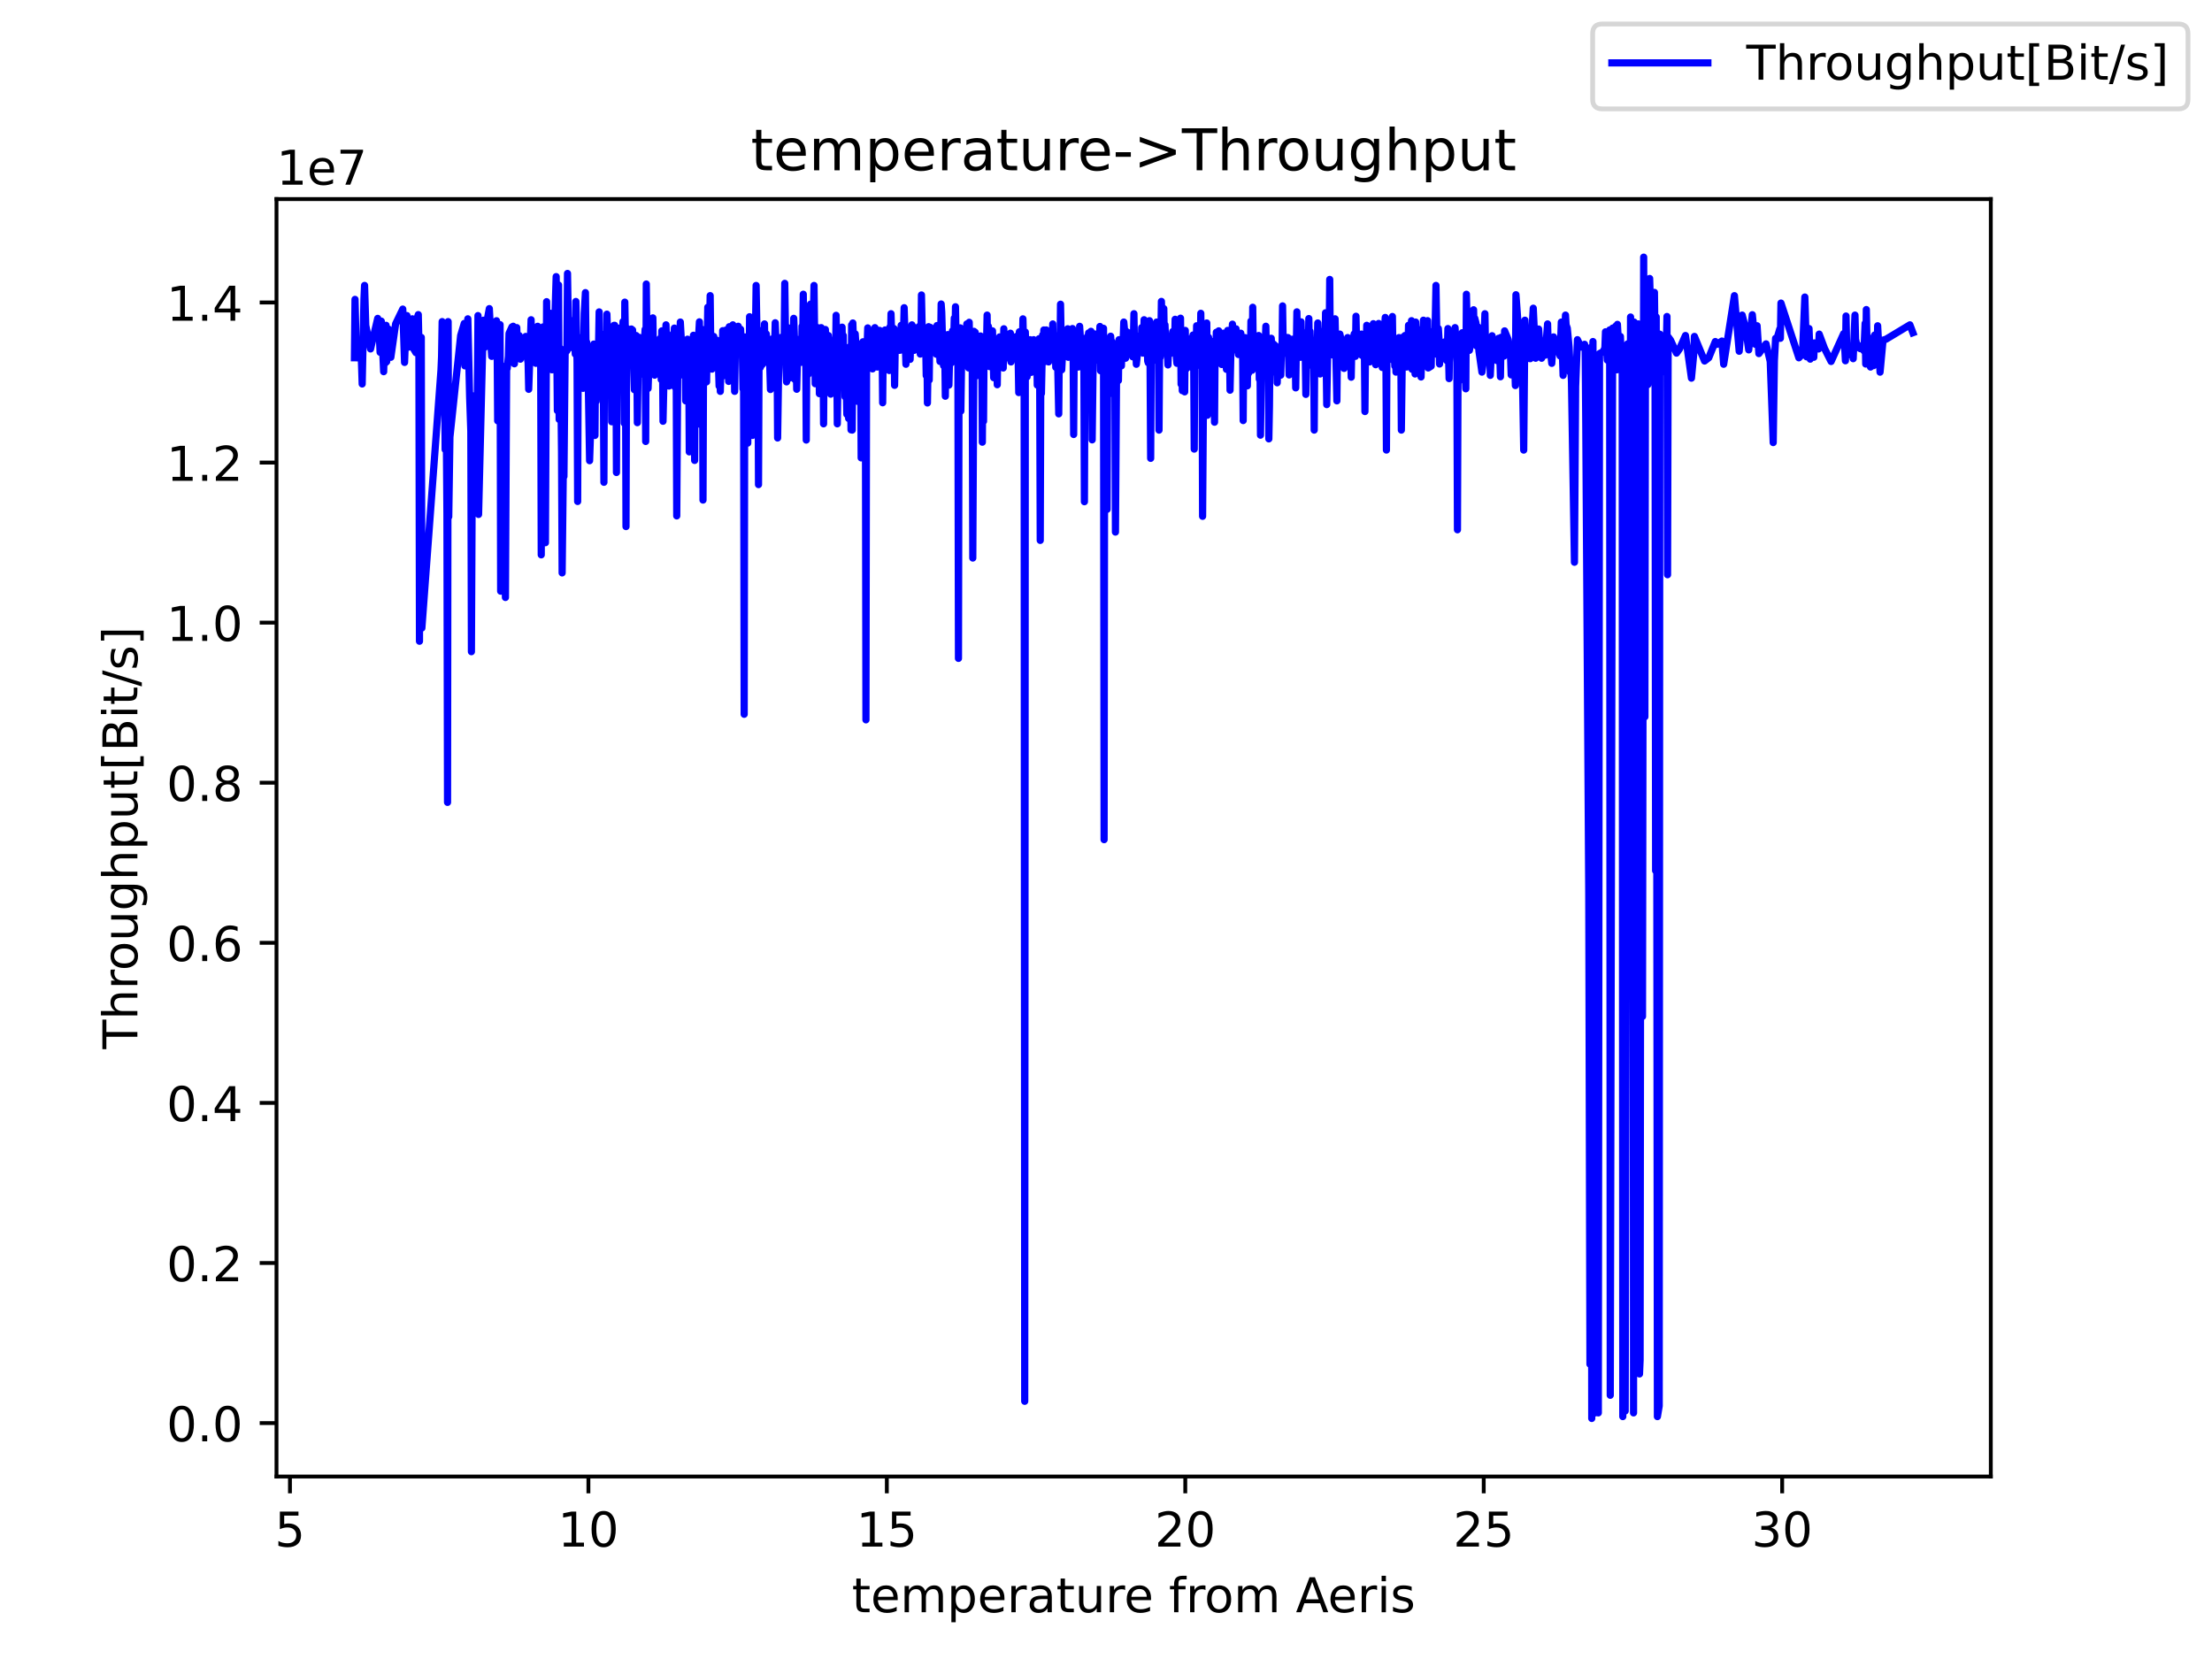 <?xml version="1.0" encoding="utf-8" standalone="no"?>
<!DOCTYPE svg PUBLIC "-//W3C//DTD SVG 1.1//EN"
  "http://www.w3.org/Graphics/SVG/1.1/DTD/svg11.dtd">
<!-- Created with matplotlib (https://matplotlib.org/) -->
<svg height="345.6pt" version="1.1" viewBox="0 0 460.8 345.6" width="460.8pt" xmlns="http://www.w3.org/2000/svg" xmlns:xlink="http://www.w3.org/1999/xlink">
 <defs>
  <style type="text/css">*{stroke-linecap:butt;stroke-linejoin:round;}</style>
 </defs>
 <g id="figure_1">
  <g id="patch_1">
   <path d="M 0 345.6 
L 460.8 345.6 
L 460.8 0 
L 0 0 
z
" style="fill:#ffffff;"/>
  </g>
  <g id="axes_1">
   <g id="patch_2">
    <path d="M 57.6 307.584 
L 414.72 307.584 
L 414.72 41.472 
L 57.6 41.472 
z
" style="fill:#ffffff;"/>
   </g>
   <g id="matplotlib.axis_1">
    <g id="xtick_1">
     <g id="line2d_1">
      <defs>
       <path d="M 0 0 
L 0 3.5 
" id="m5146d9d3b4" style="stroke:#000000;stroke-width:0.8;"/>
      </defs>
      <g>
       <use style="stroke:#000000;stroke-width:0.8;" x="60.404" xlink:href="#m5146d9d3b4" y="307.584"/>
      </g>
     </g>
     <g id="text_1">
      <!-- 5 -->
      <g transform="translate(57.223 322.182)scale(0.1 -0.1)">
       <defs>
        <path d="M 10.797 72.906 
L 49.516 72.906 
L 49.516 64.594 
L 19.828 64.594 
L 19.828 46.734 
Q 21.969 47.469 24.109 47.828 
Q 26.266 48.188 28.422 48.188 
Q 40.625 48.188 47.75 41.5 
Q 54.891 34.812 54.891 23.391 
Q 54.891 11.625 47.562 5.094 
Q 40.234 -1.422 26.906 -1.422 
Q 22.312 -1.422 17.547 -0.641 
Q 12.797 0.141 7.719 1.703 
L 7.719 11.625 
Q 12.109 9.234 16.797 8.062 
Q 21.484 6.891 26.703 6.891 
Q 35.156 6.891 40.078 11.328 
Q 45.016 15.766 45.016 23.391 
Q 45.016 31 40.078 35.438 
Q 35.156 39.891 26.703 39.891 
Q 22.75 39.891 18.812 39.016 
Q 14.891 38.141 10.797 36.281 
z
" id="DejaVuSans-53"/>
       </defs>
       <use xlink:href="#DejaVuSans-53"/>
      </g>
     </g>
    </g>
    <g id="xtick_2">
     <g id="line2d_2">
      <g>
       <use style="stroke:#000000;stroke-width:0.8;" x="122.574" xlink:href="#m5146d9d3b4" y="307.584"/>
      </g>
     </g>
     <g id="text_2">
      <!-- 10 -->
      <g transform="translate(116.212 322.182)scale(0.1 -0.1)">
       <defs>
        <path d="M 12.406 8.297 
L 28.516 8.297 
L 28.516 63.922 
L 10.984 60.406 
L 10.984 69.391 
L 28.422 72.906 
L 38.281 72.906 
L 38.281 8.297 
L 54.391 8.297 
L 54.391 0 
L 12.406 0 
z
" id="DejaVuSans-49"/>
        <path d="M 31.781 66.406 
Q 24.172 66.406 20.328 58.906 
Q 16.5 51.422 16.5 36.375 
Q 16.5 21.391 20.328 13.891 
Q 24.172 6.391 31.781 6.391 
Q 39.453 6.391 43.281 13.891 
Q 47.125 21.391 47.125 36.375 
Q 47.125 51.422 43.281 58.906 
Q 39.453 66.406 31.781 66.406 
z
M 31.781 74.219 
Q 44.047 74.219 50.516 64.516 
Q 56.984 54.828 56.984 36.375 
Q 56.984 17.969 50.516 8.266 
Q 44.047 -1.422 31.781 -1.422 
Q 19.531 -1.422 13.062 8.266 
Q 6.594 17.969 6.594 36.375 
Q 6.594 54.828 13.062 64.516 
Q 19.531 74.219 31.781 74.219 
z
" id="DejaVuSans-48"/>
       </defs>
       <use xlink:href="#DejaVuSans-49"/>
       <use x="63.623" xlink:href="#DejaVuSans-48"/>
      </g>
     </g>
    </g>
    <g id="xtick_3">
     <g id="line2d_3">
      <g>
       <use style="stroke:#000000;stroke-width:0.8;" x="184.745" xlink:href="#m5146d9d3b4" y="307.584"/>
      </g>
     </g>
     <g id="text_3">
      <!-- 15 -->
      <g transform="translate(178.382 322.182)scale(0.1 -0.1)">
       <use xlink:href="#DejaVuSans-49"/>
       <use x="63.623" xlink:href="#DejaVuSans-53"/>
      </g>
     </g>
    </g>
    <g id="xtick_4">
     <g id="line2d_4">
      <g>
       <use style="stroke:#000000;stroke-width:0.8;" x="246.916" xlink:href="#m5146d9d3b4" y="307.584"/>
      </g>
     </g>
     <g id="text_4">
      <!-- 20 -->
      <g transform="translate(240.553 322.182)scale(0.1 -0.1)">
       <defs>
        <path d="M 19.188 8.297 
L 53.609 8.297 
L 53.609 0 
L 7.328 0 
L 7.328 8.297 
Q 12.938 14.109 22.625 23.891 
Q 32.328 33.688 34.812 36.531 
Q 39.547 41.844 41.422 45.531 
Q 43.312 49.219 43.312 52.781 
Q 43.312 58.594 39.234 62.25 
Q 35.156 65.922 28.609 65.922 
Q 23.969 65.922 18.812 64.312 
Q 13.672 62.703 7.812 59.422 
L 7.812 69.391 
Q 13.766 71.781 18.938 73 
Q 24.125 74.219 28.422 74.219 
Q 39.75 74.219 46.484 68.547 
Q 53.219 62.891 53.219 53.422 
Q 53.219 48.922 51.531 44.891 
Q 49.859 40.875 45.406 35.406 
Q 44.188 33.984 37.641 27.219 
Q 31.109 20.453 19.188 8.297 
z
" id="DejaVuSans-50"/>
       </defs>
       <use xlink:href="#DejaVuSans-50"/>
       <use x="63.623" xlink:href="#DejaVuSans-48"/>
      </g>
     </g>
    </g>
    <g id="xtick_5">
     <g id="line2d_5">
      <g>
       <use style="stroke:#000000;stroke-width:0.8;" x="309.086" xlink:href="#m5146d9d3b4" y="307.584"/>
      </g>
     </g>
     <g id="text_5">
      <!-- 25 -->
      <g transform="translate(302.724 322.182)scale(0.1 -0.1)">
       <use xlink:href="#DejaVuSans-50"/>
       <use x="63.623" xlink:href="#DejaVuSans-53"/>
      </g>
     </g>
    </g>
    <g id="xtick_6">
     <g id="line2d_6">
      <g>
       <use style="stroke:#000000;stroke-width:0.8;" x="371.257" xlink:href="#m5146d9d3b4" y="307.584"/>
      </g>
     </g>
     <g id="text_6">
      <!-- 30 -->
      <g transform="translate(364.894 322.182)scale(0.1 -0.1)">
       <defs>
        <path d="M 40.578 39.312 
Q 47.656 37.797 51.625 33 
Q 55.609 28.219 55.609 21.188 
Q 55.609 10.406 48.188 4.484 
Q 40.766 -1.422 27.094 -1.422 
Q 22.516 -1.422 17.656 -0.516 
Q 12.797 0.391 7.625 2.203 
L 7.625 11.719 
Q 11.719 9.328 16.594 8.109 
Q 21.484 6.891 26.812 6.891 
Q 36.078 6.891 40.938 10.547 
Q 45.797 14.203 45.797 21.188 
Q 45.797 27.641 41.281 31.266 
Q 36.766 34.906 28.719 34.906 
L 20.219 34.906 
L 20.219 43.016 
L 29.109 43.016 
Q 36.375 43.016 40.234 45.922 
Q 44.094 48.828 44.094 54.297 
Q 44.094 59.906 40.109 62.906 
Q 36.141 65.922 28.719 65.922 
Q 24.656 65.922 20.016 65.031 
Q 15.375 64.156 9.812 62.312 
L 9.812 71.094 
Q 15.438 72.656 20.344 73.438 
Q 25.25 74.219 29.594 74.219 
Q 40.828 74.219 47.359 69.109 
Q 53.906 64.016 53.906 55.328 
Q 53.906 49.266 50.438 45.094 
Q 46.969 40.922 40.578 39.312 
z
" id="DejaVuSans-51"/>
       </defs>
       <use xlink:href="#DejaVuSans-51"/>
       <use x="63.623" xlink:href="#DejaVuSans-48"/>
      </g>
     </g>
    </g>
    <g id="text_7">
     <!-- temperature from Aeris -->
     <g transform="translate(177.465 335.861)scale(0.1 -0.1)">
      <defs>
       <path d="M 18.312 70.219 
L 18.312 54.688 
L 36.812 54.688 
L 36.812 47.703 
L 18.312 47.703 
L 18.312 18.016 
Q 18.312 11.328 20.141 9.422 
Q 21.969 7.516 27.594 7.516 
L 36.812 7.516 
L 36.812 0 
L 27.594 0 
Q 17.188 0 13.234 3.875 
Q 9.281 7.766 9.281 18.016 
L 9.281 47.703 
L 2.688 47.703 
L 2.688 54.688 
L 9.281 54.688 
L 9.281 70.219 
z
" id="DejaVuSans-116"/>
       <path d="M 56.203 29.594 
L 56.203 25.203 
L 14.891 25.203 
Q 15.484 15.922 20.484 11.062 
Q 25.484 6.203 34.422 6.203 
Q 39.594 6.203 44.453 7.469 
Q 49.312 8.734 54.109 11.281 
L 54.109 2.781 
Q 49.266 0.734 44.188 -0.344 
Q 39.109 -1.422 33.891 -1.422 
Q 20.797 -1.422 13.156 6.188 
Q 5.516 13.812 5.516 26.812 
Q 5.516 40.234 12.766 48.109 
Q 20.016 56 32.328 56 
Q 43.359 56 49.781 48.891 
Q 56.203 41.797 56.203 29.594 
z
M 47.219 32.234 
Q 47.125 39.594 43.094 43.984 
Q 39.062 48.391 32.422 48.391 
Q 24.906 48.391 20.391 44.141 
Q 15.875 39.891 15.188 32.172 
z
" id="DejaVuSans-101"/>
       <path d="M 52 44.188 
Q 55.375 50.25 60.062 53.125 
Q 64.75 56 71.094 56 
Q 79.641 56 84.281 50.016 
Q 88.922 44.047 88.922 33.016 
L 88.922 0 
L 79.891 0 
L 79.891 32.719 
Q 79.891 40.578 77.094 44.375 
Q 74.312 48.188 68.609 48.188 
Q 61.625 48.188 57.562 43.547 
Q 53.516 38.922 53.516 30.906 
L 53.516 0 
L 44.484 0 
L 44.484 32.719 
Q 44.484 40.625 41.703 44.406 
Q 38.922 48.188 33.109 48.188 
Q 26.219 48.188 22.156 43.531 
Q 18.109 38.875 18.109 30.906 
L 18.109 0 
L 9.078 0 
L 9.078 54.688 
L 18.109 54.688 
L 18.109 46.188 
Q 21.188 51.219 25.484 53.609 
Q 29.781 56 35.688 56 
Q 41.656 56 45.828 52.969 
Q 50 49.953 52 44.188 
z
" id="DejaVuSans-109"/>
       <path d="M 18.109 8.203 
L 18.109 -20.797 
L 9.078 -20.797 
L 9.078 54.688 
L 18.109 54.688 
L 18.109 46.391 
Q 20.953 51.266 25.266 53.625 
Q 29.594 56 35.594 56 
Q 45.562 56 51.781 48.094 
Q 58.016 40.188 58.016 27.297 
Q 58.016 14.406 51.781 6.484 
Q 45.562 -1.422 35.594 -1.422 
Q 29.594 -1.422 25.266 0.953 
Q 20.953 3.328 18.109 8.203 
z
M 48.688 27.297 
Q 48.688 37.203 44.609 42.844 
Q 40.531 48.484 33.406 48.484 
Q 26.266 48.484 22.188 42.844 
Q 18.109 37.203 18.109 27.297 
Q 18.109 17.391 22.188 11.75 
Q 26.266 6.109 33.406 6.109 
Q 40.531 6.109 44.609 11.75 
Q 48.688 17.391 48.688 27.297 
z
" id="DejaVuSans-112"/>
       <path d="M 41.109 46.297 
Q 39.594 47.172 37.812 47.578 
Q 36.031 48 33.891 48 
Q 26.266 48 22.188 43.047 
Q 18.109 38.094 18.109 28.812 
L 18.109 0 
L 9.078 0 
L 9.078 54.688 
L 18.109 54.688 
L 18.109 46.188 
Q 20.953 51.172 25.484 53.578 
Q 30.031 56 36.531 56 
Q 37.453 56 38.578 55.875 
Q 39.703 55.766 41.062 55.516 
z
" id="DejaVuSans-114"/>
       <path d="M 34.281 27.484 
Q 23.391 27.484 19.188 25 
Q 14.984 22.516 14.984 16.5 
Q 14.984 11.719 18.141 8.906 
Q 21.297 6.109 26.703 6.109 
Q 34.188 6.109 38.703 11.406 
Q 43.219 16.703 43.219 25.484 
L 43.219 27.484 
z
M 52.203 31.203 
L 52.203 0 
L 43.219 0 
L 43.219 8.297 
Q 40.141 3.328 35.547 0.953 
Q 30.953 -1.422 24.312 -1.422 
Q 15.922 -1.422 10.953 3.297 
Q 6 8.016 6 15.922 
Q 6 25.141 12.172 29.828 
Q 18.359 34.516 30.609 34.516 
L 43.219 34.516 
L 43.219 35.406 
Q 43.219 41.609 39.141 45 
Q 35.062 48.391 27.688 48.391 
Q 23 48.391 18.547 47.266 
Q 14.109 46.141 10.016 43.891 
L 10.016 52.203 
Q 14.938 54.109 19.578 55.047 
Q 24.219 56 28.609 56 
Q 40.484 56 46.344 49.844 
Q 52.203 43.703 52.203 31.203 
z
" id="DejaVuSans-97"/>
       <path d="M 8.5 21.578 
L 8.5 54.688 
L 17.484 54.688 
L 17.484 21.922 
Q 17.484 14.156 20.5 10.266 
Q 23.531 6.391 29.594 6.391 
Q 36.859 6.391 41.078 11.031 
Q 45.312 15.672 45.312 23.688 
L 45.312 54.688 
L 54.297 54.688 
L 54.297 0 
L 45.312 0 
L 45.312 8.406 
Q 42.047 3.422 37.719 1 
Q 33.406 -1.422 27.688 -1.422 
Q 18.266 -1.422 13.375 4.438 
Q 8.5 10.297 8.5 21.578 
z
M 31.109 56 
z
" id="DejaVuSans-117"/>
       <path id="DejaVuSans-32"/>
       <path d="M 37.109 75.984 
L 37.109 68.5 
L 28.516 68.5 
Q 23.688 68.5 21.797 66.547 
Q 19.922 64.594 19.922 59.516 
L 19.922 54.688 
L 34.719 54.688 
L 34.719 47.703 
L 19.922 47.703 
L 19.922 0 
L 10.891 0 
L 10.891 47.703 
L 2.297 47.703 
L 2.297 54.688 
L 10.891 54.688 
L 10.891 58.5 
Q 10.891 67.625 15.141 71.797 
Q 19.391 75.984 28.609 75.984 
z
" id="DejaVuSans-102"/>
       <path d="M 30.609 48.391 
Q 23.391 48.391 19.188 42.75 
Q 14.984 37.109 14.984 27.297 
Q 14.984 17.484 19.156 11.844 
Q 23.344 6.203 30.609 6.203 
Q 37.797 6.203 41.984 11.859 
Q 46.188 17.531 46.188 27.297 
Q 46.188 37.016 41.984 42.703 
Q 37.797 48.391 30.609 48.391 
z
M 30.609 56 
Q 42.328 56 49.016 48.375 
Q 55.719 40.766 55.719 27.297 
Q 55.719 13.875 49.016 6.219 
Q 42.328 -1.422 30.609 -1.422 
Q 18.844 -1.422 12.172 6.219 
Q 5.516 13.875 5.516 27.297 
Q 5.516 40.766 12.172 48.375 
Q 18.844 56 30.609 56 
z
" id="DejaVuSans-111"/>
       <path d="M 34.188 63.188 
L 20.797 26.906 
L 47.609 26.906 
z
M 28.609 72.906 
L 39.797 72.906 
L 67.578 0 
L 57.328 0 
L 50.688 18.703 
L 17.828 18.703 
L 11.188 0 
L 0.781 0 
z
" id="DejaVuSans-65"/>
       <path d="M 9.422 54.688 
L 18.406 54.688 
L 18.406 0 
L 9.422 0 
z
M 9.422 75.984 
L 18.406 75.984 
L 18.406 64.594 
L 9.422 64.594 
z
" id="DejaVuSans-105"/>
       <path d="M 44.281 53.078 
L 44.281 44.578 
Q 40.484 46.531 36.375 47.5 
Q 32.281 48.484 27.875 48.484 
Q 21.188 48.484 17.844 46.438 
Q 14.5 44.391 14.5 40.281 
Q 14.5 37.156 16.891 35.375 
Q 19.281 33.594 26.516 31.984 
L 29.594 31.297 
Q 39.156 29.25 43.188 25.516 
Q 47.219 21.781 47.219 15.094 
Q 47.219 7.469 41.188 3.016 
Q 35.156 -1.422 24.609 -1.422 
Q 20.219 -1.422 15.453 -0.562 
Q 10.688 0.297 5.422 2 
L 5.422 11.281 
Q 10.406 8.688 15.234 7.391 
Q 20.062 6.109 24.812 6.109 
Q 31.156 6.109 34.562 8.281 
Q 37.984 10.453 37.984 14.406 
Q 37.984 18.062 35.516 20.016 
Q 33.062 21.969 24.703 23.781 
L 21.578 24.516 
Q 13.234 26.266 9.516 29.906 
Q 5.812 33.547 5.812 39.891 
Q 5.812 47.609 11.281 51.797 
Q 16.75 56 26.812 56 
Q 31.781 56 36.172 55.266 
Q 40.578 54.547 44.281 53.078 
z
" id="DejaVuSans-115"/>
      </defs>
      <use xlink:href="#DejaVuSans-116"/>
      <use x="39.209" xlink:href="#DejaVuSans-101"/>
      <use x="100.732" xlink:href="#DejaVuSans-109"/>
      <use x="198.145" xlink:href="#DejaVuSans-112"/>
      <use x="261.621" xlink:href="#DejaVuSans-101"/>
      <use x="323.145" xlink:href="#DejaVuSans-114"/>
      <use x="364.258" xlink:href="#DejaVuSans-97"/>
      <use x="425.537" xlink:href="#DejaVuSans-116"/>
      <use x="464.746" xlink:href="#DejaVuSans-117"/>
      <use x="528.125" xlink:href="#DejaVuSans-114"/>
      <use x="566.988" xlink:href="#DejaVuSans-101"/>
      <use x="628.512" xlink:href="#DejaVuSans-32"/>
      <use x="660.299" xlink:href="#DejaVuSans-102"/>
      <use x="695.504" xlink:href="#DejaVuSans-114"/>
      <use x="734.367" xlink:href="#DejaVuSans-111"/>
      <use x="795.549" xlink:href="#DejaVuSans-109"/>
      <use x="892.961" xlink:href="#DejaVuSans-32"/>
      <use x="924.748" xlink:href="#DejaVuSans-65"/>
      <use x="991.406" xlink:href="#DejaVuSans-101"/>
      <use x="1052.93" xlink:href="#DejaVuSans-114"/>
      <use x="1094.043" xlink:href="#DejaVuSans-105"/>
      <use x="1121.826" xlink:href="#DejaVuSans-115"/>
     </g>
    </g>
   </g>
   <g id="matplotlib.axis_2">
    <g id="ytick_1">
     <g id="line2d_7">
      <defs>
       <path d="M 0 0 
L -3.5 0 
" id="m397bbd4327" style="stroke:#000000;stroke-width:0.8;"/>
      </defs>
      <g>
       <use style="stroke:#000000;stroke-width:0.8;" x="57.6" xlink:href="#m397bbd4327" y="296.454"/>
      </g>
     </g>
     <g id="text_8">
      <!-- 0.0 -->
      <g transform="translate(34.697 300.253)scale(0.1 -0.1)">
       <defs>
        <path d="M 10.688 12.406 
L 21 12.406 
L 21 0 
L 10.688 0 
z
" id="DejaVuSans-46"/>
       </defs>
       <use xlink:href="#DejaVuSans-48"/>
       <use x="63.623" xlink:href="#DejaVuSans-46"/>
       <use x="95.41" xlink:href="#DejaVuSans-48"/>
      </g>
     </g>
    </g>
    <g id="ytick_2">
     <g id="line2d_8">
      <g>
       <use style="stroke:#000000;stroke-width:0.8;" x="57.6" xlink:href="#m397bbd4327" y="263.105"/>
      </g>
     </g>
     <g id="text_9">
      <!-- 0.2 -->
      <g transform="translate(34.697 266.904)scale(0.1 -0.1)">
       <use xlink:href="#DejaVuSans-48"/>
       <use x="63.623" xlink:href="#DejaVuSans-46"/>
       <use x="95.41" xlink:href="#DejaVuSans-50"/>
      </g>
     </g>
    </g>
    <g id="ytick_3">
     <g id="line2d_9">
      <g>
       <use style="stroke:#000000;stroke-width:0.8;" x="57.6" xlink:href="#m397bbd4327" y="229.756"/>
      </g>
     </g>
     <g id="text_10">
      <!-- 0.4 -->
      <g transform="translate(34.697 233.556)scale(0.1 -0.1)">
       <defs>
        <path d="M 37.797 64.312 
L 12.891 25.391 
L 37.797 25.391 
z
M 35.203 72.906 
L 47.609 72.906 
L 47.609 25.391 
L 58.016 25.391 
L 58.016 17.188 
L 47.609 17.188 
L 47.609 0 
L 37.797 0 
L 37.797 17.188 
L 4.891 17.188 
L 4.891 26.703 
z
" id="DejaVuSans-52"/>
       </defs>
       <use xlink:href="#DejaVuSans-48"/>
       <use x="63.623" xlink:href="#DejaVuSans-46"/>
       <use x="95.41" xlink:href="#DejaVuSans-52"/>
      </g>
     </g>
    </g>
    <g id="ytick_4">
     <g id="line2d_10">
      <g>
       <use style="stroke:#000000;stroke-width:0.8;" x="57.6" xlink:href="#m397bbd4327" y="196.408"/>
      </g>
     </g>
     <g id="text_11">
      <!-- 0.6 -->
      <g transform="translate(34.697 200.207)scale(0.1 -0.1)">
       <defs>
        <path d="M 33.016 40.375 
Q 26.375 40.375 22.484 35.828 
Q 18.609 31.297 18.609 23.391 
Q 18.609 15.531 22.484 10.953 
Q 26.375 6.391 33.016 6.391 
Q 39.656 6.391 43.531 10.953 
Q 47.406 15.531 47.406 23.391 
Q 47.406 31.297 43.531 35.828 
Q 39.656 40.375 33.016 40.375 
z
M 52.594 71.297 
L 52.594 62.312 
Q 48.875 64.062 45.094 64.984 
Q 41.312 65.922 37.594 65.922 
Q 27.828 65.922 22.672 59.328 
Q 17.531 52.734 16.797 39.406 
Q 19.672 43.656 24.016 45.922 
Q 28.375 48.188 33.594 48.188 
Q 44.578 48.188 50.953 41.516 
Q 57.328 34.859 57.328 23.391 
Q 57.328 12.156 50.688 5.359 
Q 44.047 -1.422 33.016 -1.422 
Q 20.359 -1.422 13.672 8.266 
Q 6.984 17.969 6.984 36.375 
Q 6.984 53.656 15.188 63.938 
Q 23.391 74.219 37.203 74.219 
Q 40.922 74.219 44.703 73.484 
Q 48.484 72.75 52.594 71.297 
z
" id="DejaVuSans-54"/>
       </defs>
       <use xlink:href="#DejaVuSans-48"/>
       <use x="63.623" xlink:href="#DejaVuSans-46"/>
       <use x="95.41" xlink:href="#DejaVuSans-54"/>
      </g>
     </g>
    </g>
    <g id="ytick_5">
     <g id="line2d_11">
      <g>
       <use style="stroke:#000000;stroke-width:0.8;" x="57.6" xlink:href="#m397bbd4327" y="163.059"/>
      </g>
     </g>
     <g id="text_12">
      <!-- 0.8 -->
      <g transform="translate(34.697 166.858)scale(0.1 -0.1)">
       <defs>
        <path d="M 31.781 34.625 
Q 24.75 34.625 20.719 30.859 
Q 16.703 27.094 16.703 20.516 
Q 16.703 13.922 20.719 10.156 
Q 24.75 6.391 31.781 6.391 
Q 38.812 6.391 42.859 10.172 
Q 46.922 13.969 46.922 20.516 
Q 46.922 27.094 42.891 30.859 
Q 38.875 34.625 31.781 34.625 
z
M 21.922 38.812 
Q 15.578 40.375 12.031 44.719 
Q 8.5 49.078 8.5 55.328 
Q 8.5 64.062 14.719 69.141 
Q 20.953 74.219 31.781 74.219 
Q 42.672 74.219 48.875 69.141 
Q 55.078 64.062 55.078 55.328 
Q 55.078 49.078 51.531 44.719 
Q 48 40.375 41.703 38.812 
Q 48.828 37.156 52.797 32.312 
Q 56.781 27.484 56.781 20.516 
Q 56.781 9.906 50.312 4.234 
Q 43.844 -1.422 31.781 -1.422 
Q 19.734 -1.422 13.25 4.234 
Q 6.781 9.906 6.781 20.516 
Q 6.781 27.484 10.781 32.312 
Q 14.797 37.156 21.922 38.812 
z
M 18.312 54.391 
Q 18.312 48.734 21.844 45.562 
Q 25.391 42.391 31.781 42.391 
Q 38.141 42.391 41.719 45.562 
Q 45.312 48.734 45.312 54.391 
Q 45.312 60.062 41.719 63.234 
Q 38.141 66.406 31.781 66.406 
Q 25.391 66.406 21.844 63.234 
Q 18.312 60.062 18.312 54.391 
z
" id="DejaVuSans-56"/>
       </defs>
       <use xlink:href="#DejaVuSans-48"/>
       <use x="63.623" xlink:href="#DejaVuSans-46"/>
       <use x="95.41" xlink:href="#DejaVuSans-56"/>
      </g>
     </g>
    </g>
    <g id="ytick_6">
     <g id="line2d_12">
      <g>
       <use style="stroke:#000000;stroke-width:0.8;" x="57.6" xlink:href="#m397bbd4327" y="129.71"/>
      </g>
     </g>
     <g id="text_13">
      <!-- 1.0 -->
      <g transform="translate(34.697 133.509)scale(0.1 -0.1)">
       <use xlink:href="#DejaVuSans-49"/>
       <use x="63.623" xlink:href="#DejaVuSans-46"/>
       <use x="95.41" xlink:href="#DejaVuSans-48"/>
      </g>
     </g>
    </g>
    <g id="ytick_7">
     <g id="line2d_13">
      <g>
       <use style="stroke:#000000;stroke-width:0.8;" x="57.6" xlink:href="#m397bbd4327" y="96.362"/>
      </g>
     </g>
     <g id="text_14">
      <!-- 1.2 -->
      <g transform="translate(34.697 100.161)scale(0.1 -0.1)">
       <use xlink:href="#DejaVuSans-49"/>
       <use x="63.623" xlink:href="#DejaVuSans-46"/>
       <use x="95.41" xlink:href="#DejaVuSans-50"/>
      </g>
     </g>
    </g>
    <g id="ytick_8">
     <g id="line2d_14">
      <g>
       <use style="stroke:#000000;stroke-width:0.8;" x="57.6" xlink:href="#m397bbd4327" y="63.013"/>
      </g>
     </g>
     <g id="text_15">
      <!-- 1.4 -->
      <g transform="translate(34.697 66.812)scale(0.1 -0.1)">
       <use xlink:href="#DejaVuSans-49"/>
       <use x="63.623" xlink:href="#DejaVuSans-46"/>
       <use x="95.41" xlink:href="#DejaVuSans-52"/>
      </g>
     </g>
    </g>
    <g id="text_16">
     <!-- Throughput[Bit/s] -->
     <g transform="translate(28.617 218.538)rotate(-90)scale(0.1 -0.1)">
      <defs>
       <path d="M -0.297 72.906 
L 61.375 72.906 
L 61.375 64.594 
L 35.5 64.594 
L 35.5 0 
L 25.594 0 
L 25.594 64.594 
L -0.297 64.594 
z
" id="DejaVuSans-84"/>
       <path d="M 54.891 33.016 
L 54.891 0 
L 45.906 0 
L 45.906 32.719 
Q 45.906 40.484 42.875 44.328 
Q 39.844 48.188 33.797 48.188 
Q 26.516 48.188 22.312 43.547 
Q 18.109 38.922 18.109 30.906 
L 18.109 0 
L 9.078 0 
L 9.078 75.984 
L 18.109 75.984 
L 18.109 46.188 
Q 21.344 51.125 25.703 53.562 
Q 30.078 56 35.797 56 
Q 45.219 56 50.047 50.172 
Q 54.891 44.344 54.891 33.016 
z
" id="DejaVuSans-104"/>
       <path d="M 45.406 27.984 
Q 45.406 37.75 41.375 43.109 
Q 37.359 48.484 30.078 48.484 
Q 22.859 48.484 18.828 43.109 
Q 14.797 37.75 14.797 27.984 
Q 14.797 18.266 18.828 12.891 
Q 22.859 7.516 30.078 7.516 
Q 37.359 7.516 41.375 12.891 
Q 45.406 18.266 45.406 27.984 
z
M 54.391 6.781 
Q 54.391 -7.172 48.188 -13.984 
Q 42 -20.797 29.203 -20.797 
Q 24.469 -20.797 20.266 -20.094 
Q 16.062 -19.391 12.109 -17.922 
L 12.109 -9.188 
Q 16.062 -11.328 19.922 -12.344 
Q 23.781 -13.375 27.781 -13.375 
Q 36.625 -13.375 41.016 -8.766 
Q 45.406 -4.156 45.406 5.172 
L 45.406 9.625 
Q 42.625 4.781 38.281 2.391 
Q 33.938 0 27.875 0 
Q 17.828 0 11.672 7.656 
Q 5.516 15.328 5.516 27.984 
Q 5.516 40.672 11.672 48.328 
Q 17.828 56 27.875 56 
Q 33.938 56 38.281 53.609 
Q 42.625 51.219 45.406 46.391 
L 45.406 54.688 
L 54.391 54.688 
z
" id="DejaVuSans-103"/>
       <path d="M 8.594 75.984 
L 29.297 75.984 
L 29.297 69 
L 17.578 69 
L 17.578 -6.203 
L 29.297 -6.203 
L 29.297 -13.188 
L 8.594 -13.188 
z
" id="DejaVuSans-91"/>
       <path d="M 19.672 34.812 
L 19.672 8.109 
L 35.5 8.109 
Q 43.453 8.109 47.281 11.406 
Q 51.125 14.703 51.125 21.484 
Q 51.125 28.328 47.281 31.562 
Q 43.453 34.812 35.5 34.812 
z
M 19.672 64.797 
L 19.672 42.828 
L 34.281 42.828 
Q 41.5 42.828 45.031 45.531 
Q 48.578 48.25 48.578 53.812 
Q 48.578 59.328 45.031 62.062 
Q 41.5 64.797 34.281 64.797 
z
M 9.812 72.906 
L 35.016 72.906 
Q 46.297 72.906 52.391 68.219 
Q 58.5 63.531 58.5 54.891 
Q 58.5 48.188 55.375 44.234 
Q 52.25 40.281 46.188 39.312 
Q 53.469 37.75 57.5 32.781 
Q 61.531 27.828 61.531 20.406 
Q 61.531 10.641 54.891 5.312 
Q 48.25 0 35.984 0 
L 9.812 0 
z
" id="DejaVuSans-66"/>
       <path d="M 25.391 72.906 
L 33.688 72.906 
L 8.297 -9.281 
L 0 -9.281 
z
" id="DejaVuSans-47"/>
       <path d="M 30.422 75.984 
L 30.422 -13.188 
L 9.719 -13.188 
L 9.719 -6.203 
L 21.391 -6.203 
L 21.391 69 
L 9.719 69 
L 9.719 75.984 
z
" id="DejaVuSans-93"/>
      </defs>
      <use xlink:href="#DejaVuSans-84"/>
      <use x="61.084" xlink:href="#DejaVuSans-104"/>
      <use x="124.463" xlink:href="#DejaVuSans-114"/>
      <use x="163.326" xlink:href="#DejaVuSans-111"/>
      <use x="224.508" xlink:href="#DejaVuSans-117"/>
      <use x="287.887" xlink:href="#DejaVuSans-103"/>
      <use x="351.363" xlink:href="#DejaVuSans-104"/>
      <use x="414.742" xlink:href="#DejaVuSans-112"/>
      <use x="478.219" xlink:href="#DejaVuSans-117"/>
      <use x="541.598" xlink:href="#DejaVuSans-116"/>
      <use x="580.807" xlink:href="#DejaVuSans-91"/>
      <use x="619.82" xlink:href="#DejaVuSans-66"/>
      <use x="688.424" xlink:href="#DejaVuSans-105"/>
      <use x="716.207" xlink:href="#DejaVuSans-116"/>
      <use x="755.416" xlink:href="#DejaVuSans-47"/>
      <use x="789.107" xlink:href="#DejaVuSans-115"/>
      <use x="841.207" xlink:href="#DejaVuSans-93"/>
     </g>
    </g>
    <g id="text_17">
     <!-- 1e7 -->
     <g transform="translate(57.6 38.472)scale(0.1 -0.1)">
      <defs>
       <path d="M 8.203 72.906 
L 55.078 72.906 
L 55.078 68.703 
L 28.609 0 
L 18.312 0 
L 43.219 64.594 
L 8.203 64.594 
z
" id="DejaVuSans-55"/>
      </defs>
      <use xlink:href="#DejaVuSans-49"/>
      <use x="63.623" xlink:href="#DejaVuSans-101"/>
      <use x="125.146" xlink:href="#DejaVuSans-55"/>
     </g>
    </g>
   </g>
   <g id="line2d_15">
    <path clip-path="url(#p4203cc18f8)" d="M 73.833 74.529 
L 73.957 62.367 
L 74.206 72.302 
L 75.2 72.401 
L 75.449 79.987 
L 75.822 62.26 
L 75.947 59.459 
L 76.195 67.766 
L 77.19 72.691 
L 78.682 66.326 
L 79.055 70.57 
L 79.179 73.388 
L 79.428 66.897 
L 79.925 77.426 
L 80.05 72.014 
L 80.174 75.491 
L 80.298 75.593 
L 80.423 67.765 
L 80.547 75.352 
L 80.92 68.537 
L 81.045 73.95 
L 81.418 74.431 
L 82.412 67.476 
L 83.904 64.39 
L 84.277 75.499 
L 84.65 65.736 
L 84.775 65.738 
L 85.023 68.64 
L 85.148 72.312 
L 85.272 67.77 
L 85.645 71.921 
L 85.769 70.908 
L 85.894 66.412 
L 86.018 72.404 
L 86.64 73.466 
L 86.764 66.71 
L 87.137 65.544 
L 87.262 71.438 
L 87.386 133.581 
L 87.51 74.146 
L 87.759 70.278 
L 87.883 130.833 
L 91.862 77.14 
L 91.987 74.334 
L 92.111 66.994 
L 92.235 74.434 
L 92.36 70.569 
L 92.484 79.162 
L 92.608 76.939 
L 92.733 93.649 
L 92.981 90.656 
L 93.106 107.082 
L 93.23 167.148 
L 93.354 66.996 
L 93.479 107.648 
L 93.727 91.047 
L 95.965 69.89 
L 96.711 67.378 
L 96.836 76.215 
L 97.209 72.308 
L 97.458 66.416 
L 97.831 82.645 
L 98.079 89.833 
L 98.204 135.756 
L 98.452 82.448 
L 98.701 92.202 
L 99.074 96.306 
L 99.323 97.615 
L 99.571 65.743 
L 99.696 107.167 
L 100.69 66.708 
L 100.939 72.401 
L 101.436 66.992 
L 101.934 64.29 
L 102.058 66.605 
L 102.307 72.404 
L 102.431 74.24 
L 102.929 70.275 
L 103.053 71.1 
L 103.426 66.813 
L 103.55 69.313 
L 103.675 87.665 
L 103.923 69.894 
L 104.048 72.793 
L 104.172 67.623 
L 104.296 123.153 
L 104.421 111.513 
L 104.545 78.391 
L 105.291 124.464 
L 105.54 76.075 
L 105.664 76.75 
L 105.913 74.239 
L 106.037 69.457 
L 106.659 68.102 
L 106.907 67.966 
L 107.032 68.65 
L 107.156 75.782 
L 107.653 68.249 
L 107.778 73.179 
L 107.902 71.434 
L 108.151 69.894 
L 108.4 74.821 
L 108.524 73.178 
L 108.648 73.949 
L 109.021 73.463 
L 109.146 72.212 
L 109.27 72.691 
L 109.519 70.088 
L 109.767 73.947 
L 110.016 75.591 
L 110.14 81.099 
L 110.638 66.61 
L 110.762 72.02 
L 111.135 75.213 
L 111.632 75.687 
L 112.005 67.969 
L 112.378 72.695 
L 112.503 70.564 
L 112.627 72.594 
L 112.751 115.583 
L 112.876 76.363 
L 113.125 68.103 
L 113.249 68.349 
L 113.373 69.119 
L 113.622 113.058 
L 113.871 62.841 
L 113.995 70.958 
L 114.119 71.242 
L 114.244 70.859 
L 114.368 66.702 
L 114.492 68.834 
L 114.617 65.257 
L 114.741 72.216 
L 114.865 67.958 
L 114.99 77.042 
L 115.611 65.737 
L 115.86 57.624 
L 116.109 85.541 
L 116.357 59.363 
L 116.482 87.37 
L 116.73 72.595 
L 116.979 94.128 
L 117.103 119.344 
L 117.352 97.42 
L 117.476 99.256 
L 117.725 73.76 
L 117.974 72.787 
L 118.098 73.08 
L 118.222 56.964 
L 118.471 72.594 
L 118.72 66.701 
L 118.844 66.75 
L 118.969 70.809 
L 119.217 71.005 
L 119.342 69.602 
L 119.466 70.858 
L 119.59 70.958 
L 119.715 70.232 
L 119.839 73.756 
L 119.963 62.798 
L 120.212 75.497 
L 120.336 104.465 
L 120.461 71.34 
L 120.585 78.678 
L 120.834 72.207 
L 120.958 72.402 
L 121.082 76.268 
L 121.207 70.279 
L 121.331 80.428 
L 121.455 80.901 
L 121.704 65.258 
L 121.953 60.957 
L 122.077 72.114 
L 122.201 71.243 
L 122.326 78.395 
L 122.574 81.382 
L 122.823 95.97 
L 123.445 77.424 
L 123.569 89.796 
L 123.693 71.678 
L 123.942 90.708 
L 124.067 72.886 
L 124.191 83.607 
L 124.315 80.996 
L 124.44 81.635 
L 124.688 72.114 
L 124.813 64.973 
L 124.937 74.768 
L 125.061 69.411 
L 125.186 73.513 
L 125.31 70.084 
L 125.683 79.081 
L 125.807 100.468 
L 125.932 71.292 
L 126.056 69.604 
L 126.18 70.568 
L 126.305 80.087 
L 126.429 65.445 
L 126.678 73.371 
L 126.926 80.899 
L 127.051 69.894 
L 127.299 72.836 
L 127.424 87.858 
L 127.548 76.458 
L 127.797 73.563 
L 127.921 67.769 
L 128.045 67.765 
L 128.294 70.087 
L 128.418 98.428 
L 128.543 70.769 
L 128.791 68.347 
L 128.916 68.682 
L 129.04 70.1 
L 129.289 69.842 
L 129.413 69.216 
L 129.538 74.722 
L 129.786 66.994 
L 129.911 69.214 
L 130.035 88.146 
L 130.159 62.938 
L 130.284 70.374 
L 130.408 109.695 
L 130.532 71.922 
L 130.657 68.442 
L 130.905 69.985 
L 131.03 70.082 
L 131.403 75.358 
L 131.527 68.539 
L 131.651 69.504 
L 131.776 68.739 
L 132.149 81.187 
L 132.273 78.778 
L 132.397 79.504 
L 132.522 69.892 
L 132.646 72.4 
L 132.77 88.05 
L 133.019 71.048 
L 133.143 70.275 
L 133.268 78.053 
L 133.392 72.013 
L 133.516 76.557 
L 133.765 70.372 
L 134.014 73.66 
L 134.138 73.085 
L 134.387 68.634 
L 134.511 91.962 
L 134.636 59.168 
L 134.76 70.082 
L 135.009 80.921 
L 135.382 70.519 
L 135.506 72.454 
L 135.63 72.304 
L 135.755 73.898 
L 135.879 73.657 
L 136.003 66.219 
L 136.128 73.806 
L 136.252 71.871 
L 136.376 78.154 
L 136.501 71.633 
L 136.625 72.98 
L 136.749 71.73 
L 136.874 72.69 
L 136.998 71.827 
L 137.122 72.988 
L 137.247 70.857 
L 137.371 73.078 
L 137.495 70.522 
L 137.62 72.209 
L 137.744 79.069 
L 137.868 68.925 
L 137.993 72.407 
L 138.117 87.758 
L 138.49 71.241 
L 138.614 70.904 
L 138.739 67.668 
L 138.863 72.066 
L 138.987 69.505 
L 139.236 72.696 
L 139.36 80.419 
L 139.485 78.487 
L 139.609 71.923 
L 139.733 76.073 
L 139.858 73.561 
L 139.982 77.472 
L 140.231 71.53 
L 140.355 70.86 
L 140.48 68.348 
L 140.604 80.615 
L 140.853 72.986 
L 140.977 107.469 
L 141.226 70.762 
L 141.35 70.855 
L 141.474 78.299 
L 141.723 67.089 
L 141.972 71.486 
L 142.096 73.563 
L 142.345 72.792 
L 142.469 71.726 
L 142.593 72.404 
L 142.718 71.82 
L 142.842 83.507 
L 142.966 72.505 
L 143.091 72.644 
L 143.215 70.664 
L 143.339 74.526 
L 143.464 71.922 
L 143.588 94.134 
L 143.837 71.147 
L 143.961 73.028 
L 144.085 72.696 
L 144.21 70.666 
L 144.334 73.466 
L 144.458 69.842 
L 144.583 73.706 
L 144.707 95.917 
L 144.831 72.016 
L 144.956 70.663 
L 145.08 78.828 
L 145.205 72.985 
L 145.453 71.436 
L 145.702 67.043 
L 145.951 88.435 
L 146.199 72.404 
L 146.324 68.637 
L 146.448 104.172 
L 146.572 72.402 
L 146.697 79.935 
L 146.945 72.258 
L 147.07 72.787 
L 147.194 79.548 
L 147.443 64.004 
L 147.567 75.783 
L 147.816 69.12 
L 147.94 61.584 
L 148.064 72.206 
L 148.189 69.842 
L 148.313 76.895 
L 148.562 70.757 
L 148.686 70.085 
L 148.935 72.602 
L 149.059 73.028 
L 149.183 74.382 
L 149.308 70.864 
L 149.432 74.673 
L 149.556 72.405 
L 149.805 80.422 
L 149.929 74.625 
L 150.054 81.534 
L 150.178 76.459 
L 150.427 77.621 
L 150.551 68.886 
L 150.676 78.295 
L 150.8 71.828 
L 150.924 72.644 
L 151.049 68.828 
L 151.173 72.018 
L 151.297 71.433 
L 151.422 68.686 
L 151.795 79.453 
L 151.919 68.06 
L 152.043 69.749 
L 152.168 69.606 
L 152.292 73.759 
L 152.416 68.248 
L 152.541 72.502 
L 152.665 67.669 
L 152.914 70.759 
L 153.038 81.528 
L 153.162 74.138 
L 153.287 73.755 
L 153.411 71.051 
L 153.535 71.68 
L 153.66 72.983 
L 153.784 67.966 
L 153.908 69.215 
L 154.033 71.777 
L 154.157 68.731 
L 154.281 68.591 
L 154.406 71.637 
L 154.53 71.143 
L 154.654 74.042 
L 154.779 81.014 
L 154.903 77.24 
L 155.027 148.796 
L 155.152 70.18 
L 155.276 78.729 
L 155.4 70.95 
L 155.649 78.678 
L 155.773 92.303 
L 155.898 73.417 
L 156.022 89.206 
L 156.147 65.978 
L 156.271 72.788 
L 156.395 69.897 
L 156.644 67.186 
L 156.768 90.706 
L 156.893 72.612 
L 157.017 76.894 
L 157.141 72.693 
L 157.266 77.281 
L 157.514 59.466 
L 157.763 73.568 
L 157.887 68.633 
L 158.012 100.95 
L 158.136 71.438 
L 158.26 70.185 
L 158.385 76.556 
L 158.509 71.916 
L 158.758 75.983 
L 158.882 70.807 
L 159.131 72.84 
L 159.255 67.478 
L 159.379 75.489 
L 159.628 69.557 
L 159.877 72.402 
L 160.001 75.111 
L 160.125 75.205 
L 160.25 72.696 
L 160.498 81.14 
L 160.623 73.573 
L 160.747 73.754 
L 160.871 70.602 
L 160.996 76.169 
L 161.245 72.498 
L 161.369 72.11 
L 161.493 67.237 
L 161.742 73.273 
L 161.866 70.76 
L 161.991 91.237 
L 162.239 74.721 
L 162.364 72.989 
L 162.488 75.541 
L 162.612 73.901 
L 162.737 70.279 
L 162.861 70.956 
L 162.985 72.692 
L 163.11 71.728 
L 163.234 74.482 
L 163.358 71.151 
L 163.483 59.027 
L 163.731 76.556 
L 163.856 79.551 
L 164.104 68.247 
L 164.229 74.238 
L 164.353 69.894 
L 164.477 78.775 
L 164.726 68.344 
L 164.975 73.091 
L 165.099 70.665 
L 165.223 73.174 
L 165.348 66.317 
L 165.472 69.796 
L 165.596 79.066 
L 165.721 71.052 
L 165.845 73.467 
L 165.969 81.091 
L 166.218 70.711 
L 166.342 75.351 
L 166.467 71.917 
L 166.591 72.353 
L 166.716 70.854 
L 166.84 75.492 
L 166.964 75.399 
L 167.089 67.96 
L 167.213 71.15 
L 167.337 61.294 
L 167.462 73.512 
L 167.71 73.658 
L 167.835 70.085 
L 167.959 91.669 
L 168.083 71.919 
L 168.332 78.011 
L 168.581 73.753 
L 168.829 63.37 
L 168.954 68.396 
L 169.078 67.378 
L 169.202 63.224 
L 169.327 72.018 
L 169.575 59.465 
L 169.824 79.938 
L 170.073 70.864 
L 170.197 70.472 
L 170.321 68.248 
L 170.446 69.556 
L 170.57 69.118 
L 170.694 82.01 
L 170.819 73.514 
L 170.943 76.268 
L 171.067 68.252 
L 171.316 77.861 
L 171.44 71.533 
L 171.565 88.291 
L 171.689 72.598 
L 171.813 72.891 
L 171.938 68.636 
L 172.062 73.661 
L 172.187 73.083 
L 172.311 69.988 
L 172.435 72.988 
L 172.56 69.89 
L 172.684 73.85 
L 172.808 70.669 
L 172.933 71.002 
L 173.057 82.11 
L 173.181 71.048 
L 173.679 76.364 
L 173.803 73.562 
L 173.927 73.754 
L 174.052 75.01 
L 174.176 65.689 
L 174.3 72.501 
L 174.425 88.292 
L 174.673 70.28 
L 174.798 73.709 
L 174.922 71.917 
L 175.046 80.035 
L 175.295 73.324 
L 175.419 68.154 
L 175.544 75.831 
L 175.668 69.889 
L 175.792 80.129 
L 175.917 73.324 
L 176.041 82.642 
L 176.165 73.274 
L 176.414 86.311 
L 176.538 74.138 
L 176.663 74.821 
L 176.787 87.176 
L 176.911 72.303 
L 177.036 73.559 
L 177.285 89.548 
L 177.409 67.693 
L 177.533 89.594 
L 177.658 67.281 
L 177.906 73.85 
L 178.155 69.553 
L 178.279 71.389 
L 178.404 78.727 
L 178.528 74.671 
L 178.652 83.608 
L 178.901 72.497 
L 179.025 73.753 
L 179.274 72.501 
L 179.398 95.386 
L 179.523 71.537 
L 179.647 74.384 
L 179.771 71.198 
L 180.02 81.095 
L 180.144 73.851 
L 180.269 74.819 
L 180.393 149.954 
L 180.517 75.687 
L 180.766 68.307 
L 180.89 75.495 
L 181.015 74.384 
L 181.139 76.46 
L 181.263 69.024 
L 181.388 70.184 
L 181.512 75.688 
L 181.636 70.766 
L 181.761 76.846 
L 182.009 72.694 
L 182.134 72.303 
L 182.258 68.253 
L 182.631 71.485 
L 182.756 76.46 
L 182.88 68.788 
L 183.004 71.538 
L 183.129 70.762 
L 183.253 68.83 
L 183.377 69.02 
L 183.502 74.912 
L 183.626 69.795 
L 183.75 71.291 
L 183.875 83.904 
L 183.999 71.537 
L 184.123 73.658 
L 184.248 71.966 
L 184.372 68.737 
L 184.496 72.111 
L 184.621 69.116 
L 184.869 76.314 
L 184.994 71.679 
L 185.242 77.186 
L 185.367 68.153 
L 185.491 72.21 
L 185.615 65.35 
L 185.74 69.553 
L 185.864 68.925 
L 186.113 74.628 
L 186.237 68.444 
L 186.361 80.271 
L 186.486 72.451 
L 186.61 72.352 
L 186.859 69.514 
L 186.983 71.972 
L 187.107 69.658 
L 187.232 70.28 
L 187.356 72.983 
L 187.605 72.934 
L 187.729 67.775 
L 187.978 72.404 
L 188.227 69.165 
L 188.351 64.1 
L 188.724 75.884 
L 188.848 69.408 
L 188.973 74.242 
L 189.097 68.344 
L 189.346 72.404 
L 189.594 74.864 
L 189.719 70.957 
L 189.843 70.857 
L 189.967 67.671 
L 190.34 71.4 
L 190.465 72.978 
L 190.589 68.246 
L 190.838 72.401 
L 190.962 70.276 
L 191.086 72.451 
L 191.211 69.167 
L 191.335 72.015 
L 191.584 67.915 
L 191.708 73.759 
L 191.832 73.27 
L 191.957 61.445 
L 192.205 73.078 
L 192.454 69.214 
L 192.578 71.209 
L 192.703 68.778 
L 192.827 70.715 
L 192.951 78.246 
L 193.076 69.795 
L 193.2 83.943 
L 193.449 68.053 
L 193.573 79.166 
L 193.698 68.831 
L 193.822 68.205 
L 193.946 68.44 
L 194.071 71.483 
L 194.195 68.443 
L 194.568 71.537 
L 194.817 72.013 
L 194.941 70.276 
L 195.065 73.802 
L 195.19 67.815 
L 195.314 73.419 
L 195.563 71.339 
L 195.687 71.877 
L 195.811 75.299 
L 195.936 72.599 
L 196.06 63.326 
L 196.184 65.06 
L 196.309 69.6 
L 196.433 69.46 
L 196.557 76.168 
L 196.806 72.599 
L 196.93 82.544 
L 197.055 70.957 
L 197.179 77.911 
L 197.428 69.7 
L 197.552 69.986 
L 197.676 80.227 
L 197.925 70.18 
L 198.174 75.59 
L 198.422 68.923 
L 198.547 72.505 
L 198.671 70.957 
L 198.796 66.27 
L 198.92 73.226 
L 199.044 63.903 
L 199.169 70.763 
L 199.417 68.247 
L 199.542 72.351 
L 199.666 137.155 
L 199.79 72.888 
L 200.039 68.298 
L 200.163 85.63 
L 200.412 68.636 
L 200.661 75.251 
L 200.909 69.124 
L 201.158 71.102 
L 201.407 67.477 
L 201.531 74.141 
L 201.655 70.373 
L 201.78 76.651 
L 201.904 67.141 
L 202.028 73.318 
L 202.153 73.368 
L 202.401 72.889 
L 202.526 72.401 
L 202.65 116.248 
L 202.899 69.023 
L 203.023 71.44 
L 203.147 69.221 
L 203.396 78.292 
L 203.645 69.989 
L 203.769 74.145 
L 203.893 73.088 
L 204.018 74.479 
L 204.267 69.988 
L 204.391 76.41 
L 204.515 70.954 
L 204.64 92.117 
L 204.764 72.789 
L 204.888 87.76 
L 205.013 70.57 
L 205.261 74.239 
L 205.386 71.337 
L 205.51 71.823 
L 205.634 65.639 
L 205.759 74.864 
L 205.883 67.958 
L 206.007 68.537 
L 206.132 76.369 
L 206.256 69.703 
L 206.38 69.604 
L 206.505 76.367 
L 206.629 69.406 
L 206.753 68.928 
L 207.002 78.684 
L 207.126 73.56 
L 207.251 76.566 
L 207.375 71.249 
L 207.624 71.824 
L 207.748 80.143 
L 207.872 71.195 
L 207.997 75.548 
L 208.121 73.857 
L 208.245 70.181 
L 208.37 76.267 
L 208.494 72.015 
L 208.618 73.369 
L 208.743 73.469 
L 208.867 71.056 
L 208.991 76.654 
L 209.116 68.491 
L 209.24 72.984 
L 209.364 70.664 
L 209.489 74.625 
L 209.613 69.989 
L 209.862 73.849 
L 209.986 70.135 
L 210.235 73.176 
L 210.359 74.045 
L 210.484 69.41 
L 210.608 75.397 
L 210.857 70.669 
L 211.105 73.175 
L 211.354 71.051 
L 211.478 73.757 
L 211.603 70.375 
L 211.727 70.087 
L 211.851 70.281 
L 211.976 75.011 
L 212.1 74.526 
L 212.224 81.781 
L 212.349 69.117 
L 212.473 76.746 
L 212.597 69.798 
L 212.846 73.999 
L 212.97 72.355 
L 213.095 66.422 
L 213.343 76.706 
L 213.468 291.915 
L 213.592 69.168 
L 213.716 73.172 
L 213.841 71.004 
L 213.965 78.49 
L 214.089 76.657 
L 214.214 72.064 
L 214.338 73.562 
L 214.462 73.562 
L 214.587 70.764 
L 214.711 71.728 
L 214.836 77.57 
L 215.084 70.856 
L 215.209 71.774 
L 215.333 70.759 
L 215.457 75.782 
L 215.582 70.952 
L 215.83 73.172 
L 215.955 71.726 
L 216.079 80.225 
L 216.328 73.029 
L 216.452 70.564 
L 216.576 75.544 
L 216.701 112.575 
L 216.825 75.296 
L 216.949 81.968 
L 217.198 69.792 
L 217.322 74.045 
L 217.447 68.735 
L 217.695 72.065 
L 217.82 75.299 
L 217.944 68.733 
L 218.068 72.597 
L 218.193 71.682 
L 218.317 69.747 
L 218.441 75.396 
L 218.566 71.246 
L 218.69 73.03 
L 218.939 72.304 
L 219.187 71.047 
L 219.312 67.483 
L 219.436 73.562 
L 219.685 69.845 
L 219.809 71.156 
L 219.933 76.509 
L 220.058 71.772 
L 220.182 72.508 
L 220.307 74.484 
L 220.555 86.215 
L 220.68 71.628 
L 220.804 74.336 
L 220.928 63.375 
L 221.177 77.041 
L 221.426 72.302 
L 221.55 72.21 
L 221.674 72.645 
L 221.923 68.975 
L 222.047 74.243 
L 222.42 68.49 
L 222.545 74.43 
L 222.793 68.649 
L 222.918 71.292 
L 223.042 71.145 
L 223.166 69.797 
L 223.291 71.82 
L 223.415 68.442 
L 223.539 71.872 
L 223.664 90.511 
L 223.788 71.243 
L 223.912 76.606 
L 224.161 74.042 
L 224.285 74.724 
L 224.41 72.599 
L 224.658 76.461 
L 224.907 67.978 
L 225.031 69.893 
L 225.156 73.66 
L 225.404 71.678 
L 225.529 70.57 
L 225.653 70.762 
L 225.778 72.793 
L 225.902 104.513 
L 226.026 73.567 
L 226.151 71.58 
L 226.399 71.786 
L 226.524 70.092 
L 226.648 71.92 
L 226.772 69.361 
L 226.897 73.9 
L 227.145 72.311 
L 227.27 69.019 
L 227.394 73.566 
L 227.518 91.629 
L 227.767 71.583 
L 227.891 72.453 
L 228.016 69.561 
L 228.264 73.857 
L 228.389 72.451 
L 228.513 75.011 
L 228.762 70.523 
L 228.886 74.719 
L 229.135 68.006 
L 229.259 77.233 
L 229.383 71.056 
L 229.508 73.081 
L 229.632 69.505 
L 229.756 71.531 
L 229.881 68.393 
L 230.005 174.915 
L 230.129 72.302 
L 230.254 75.154 
L 230.502 70.669 
L 230.627 106.109 
L 230.751 71.145 
L 230.876 82.253 
L 231 71.056 
L 231.124 70.854 
L 231.249 72.742 
L 231.373 70.039 
L 231.497 72.497 
L 231.622 71.146 
L 231.746 75.684 
L 231.87 71.725 
L 231.995 74.335 
L 232.119 81.53 
L 232.243 76.169 
L 232.368 110.839 
L 232.616 75.018 
L 232.741 71.729 
L 232.865 71.628 
L 232.989 79.269 
L 233.114 70.757 
L 233.238 75.588 
L 233.362 72.505 
L 233.487 72.84 
L 233.611 76.217 
L 233.735 72.549 
L 233.86 74.335 
L 234.108 67.092 
L 234.233 68.441 
L 234.481 74.625 
L 234.606 69.02 
L 234.73 72.309 
L 234.854 70.324 
L 234.979 70.86 
L 235.103 69.316 
L 235.227 73.417 
L 235.6 69.701 
L 235.725 71.821 
L 235.849 69.892 
L 235.973 74.333 
L 236.098 71.34 
L 236.222 65.351 
L 236.347 73.868 
L 236.471 73.465 
L 236.595 72.31 
L 236.72 75.886 
L 237.341 69.989 
L 237.714 73.42 
L 237.839 68.249 
L 237.963 68.924 
L 238.087 73.564 
L 238.212 72.114 
L 238.336 66.608 
L 238.46 71.337 
L 238.585 70.278 
L 238.709 70.421 
L 238.833 71.437 
L 238.958 70.662 
L 239.082 75.202 
L 239.206 75.591 
L 239.455 66.801 
L 239.579 75.395 
L 239.704 95.482 
L 239.828 72.447 
L 239.952 70.857 
L 240.077 75.208 
L 240.201 71.645 
L 240.325 72.986 
L 240.45 70.952 
L 240.698 72.018 
L 240.823 70.856 
L 240.947 67.092 
L 241.071 71.341 
L 241.196 69.99 
L 241.32 71.002 
L 241.444 89.602 
L 241.569 72.406 
L 241.693 74.446 
L 241.818 71.056 
L 241.942 62.783 
L 242.315 73.179 
L 242.439 64.287 
L 242.564 71.537 
L 242.688 67.673 
L 242.937 73.762 
L 243.061 70.664 
L 243.31 76.023 
L 243.434 71 
L 243.558 71.195 
L 243.683 70.085 
L 243.807 73.661 
L 243.931 71.001 
L 244.056 71.342 
L 244.304 69.071 
L 244.429 71.049 
L 244.553 69.362 
L 244.677 72.978 
L 244.802 66.512 
L 245.05 74.332 
L 245.175 75.689 
L 245.299 74.529 
L 245.423 71.151 
L 245.548 73.127 
L 245.672 72.206 
L 245.796 75.304 
L 245.921 66.284 
L 246.045 80.033 
L 246.169 74.089 
L 246.294 81.386 
L 246.418 73.225 
L 246.667 74.914 
L 246.791 81.63 
L 246.916 68.833 
L 247.04 76.94 
L 247.164 72.213 
L 247.289 75.112 
L 247.413 70.855 
L 247.537 75.205 
L 247.786 75.494 
L 247.91 74.866 
L 248.035 76.462 
L 248.159 70.472 
L 248.283 70.858 
L 248.408 74.048 
L 248.532 69.791 
L 248.656 72.986 
L 248.781 93.557 
L 248.905 71.451 
L 249.029 76.41 
L 249.154 75.736 
L 249.278 67.861 
L 249.402 73.367 
L 249.527 73.56 
L 249.651 71.047 
L 249.9 73.465 
L 250.024 73.752 
L 250.148 65.265 
L 250.273 75.636 
L 250.397 69.506 
L 250.521 107.557 
L 250.77 73.559 
L 250.894 72.708 
L 251.019 75.879 
L 251.392 67.288 
L 251.516 86.513 
L 251.765 70.281 
L 251.889 77.038 
L 252.013 72.496 
L 252.138 73.077 
L 252.262 72.31 
L 252.387 73.127 
L 252.511 72.212 
L 252.635 79.452 
L 252.76 79.837 
L 252.884 71.054 
L 253.008 87.954 
L 253.133 72.26 
L 253.257 75.493 
L 253.381 69.22 
L 253.506 72.306 
L 253.63 69.797 
L 253.879 68.924 
L 254.127 74.045 
L 254.376 72.258 
L 254.5 75.931 
L 254.749 70.326 
L 254.873 69.407 
L 254.998 73.324 
L 255.246 74.237 
L 255.495 76.942 
L 255.744 68.828 
L 255.868 71.82 
L 255.992 70.569 
L 256.117 71.967 
L 256.241 81.285 
L 256.49 69.8 
L 256.614 69.503 
L 256.738 67.526 
L 256.863 71.34 
L 256.987 71.725 
L 257.111 68.454 
L 257.236 72.888 
L 257.484 68.494 
L 257.733 72.31 
L 257.858 70.568 
L 257.982 73.851 
L 258.479 69.41 
L 258.604 71.343 
L 258.728 70.855 
L 258.852 72.786 
L 258.977 87.612 
L 259.101 70.327 
L 259.225 73.174 
L 259.35 70.326 
L 259.598 70.473 
L 259.723 72.305 
L 259.847 80.378 
L 259.971 71.34 
L 260.096 77.759 
L 260.344 70.762 
L 260.469 74.915 
L 260.593 66.899 
L 260.842 77.134 
L 260.966 64.01 
L 261.09 74.238 
L 261.215 74.192 
L 261.339 75.545 
L 261.463 72.109 
L 261.712 73.662 
L 261.961 74.145 
L 262.085 74.718 
L 262.209 69.891 
L 262.334 78.97 
L 262.458 71.436 
L 262.582 90.653 
L 262.831 73.273 
L 262.956 71.047 
L 263.204 75.107 
L 263.577 71.531 
L 263.702 67.963 
L 263.826 73.752 
L 263.95 71.243 
L 264.075 75.299 
L 264.199 70.672 
L 264.323 91.425 
L 264.448 84.665 
L 264.572 70.856 
L 264.696 73.561 
L 264.821 70.468 
L 265.069 74.768 
L 265.318 71.678 
L 265.567 74.092 
L 265.691 72.014 
L 265.815 77.714 
L 265.94 73.947 
L 266.064 79.739 
L 266.313 72.355 
L 266.437 74.528 
L 266.561 73.998 
L 266.686 75.298 
L 266.81 78.149 
L 266.934 72.931 
L 267.059 73.754 
L 267.183 63.724 
L 267.307 71.533 
L 267.432 70.571 
L 267.68 72.459 
L 267.805 73.58 
L 267.929 70.276 
L 268.053 71.919 
L 268.302 70.324 
L 268.551 78.106 
L 268.675 71.829 
L 268.8 74.72 
L 268.924 71.581 
L 269.048 72.014 
L 269.173 70.665 
L 269.297 72.689 
L 269.421 71.628 
L 269.546 75.008 
L 269.794 72.544 
L 269.919 80.803 
L 270.167 64.964 
L 270.292 73.369 
L 270.789 67.333 
L 270.913 74.431 
L 271.038 67.044 
L 271.162 71.725 
L 271.286 72.162 
L 271.411 71.827 
L 271.535 69.61 
L 271.784 72.792 
L 271.908 73.756 
L 272.032 82.158 
L 272.281 69.214 
L 272.53 74.141 
L 272.654 66.364 
L 272.778 73.466 
L 272.903 69.022 
L 273.027 72.403 
L 273.151 70.761 
L 273.276 73.852 
L 273.4 71.529 
L 273.524 76.363 
L 273.649 71.632 
L 273.773 89.595 
L 273.898 71.73 
L 274.271 71.97 
L 274.395 72.84 
L 274.519 67.282 
L 275.017 77.907 
L 275.141 70.184 
L 275.265 74.529 
L 275.39 71.099 
L 275.514 71.729 
L 275.638 69.023 
L 275.887 70.374 
L 276.011 74.821 
L 276.136 65.157 
L 276.384 84.284 
L 276.633 70.472 
L 276.882 71.83 
L 277.006 58.208 
L 277.13 73.66 
L 277.255 67.387 
L 277.503 67.959 
L 277.628 73.946 
L 277.752 72.742 
L 277.876 69.703 
L 278.125 66.416 
L 278.498 83.507 
L 278.622 71.821 
L 278.871 70.085 
L 278.995 71.675 
L 279.12 69.599 
L 279.244 70.18 
L 279.493 71.486 
L 279.617 72.21 
L 279.742 71.775 
L 279.99 76.748 
L 280.115 75.493 
L 280.363 74.431 
L 280.488 71.532 
L 280.612 72.932 
L 280.736 70.324 
L 280.861 70.617 
L 280.985 70.468 
L 281.109 75.061 
L 281.234 71.921 
L 281.358 73.463 
L 281.482 78.581 
L 281.607 72.109 
L 281.731 73.658 
L 281.855 70.816 
L 282.104 69.555 
L 282.353 74.236 
L 282.477 65.882 
L 282.601 71.39 
L 282.726 70.757 
L 282.85 73.567 
L 282.974 70.614 
L 283.223 72.737 
L 283.347 71.437 
L 283.472 72.502 
L 283.596 69.598 
L 283.72 74.045 
L 283.845 72.594 
L 283.969 72.703 
L 284.093 72.407 
L 284.218 71.822 
L 284.342 85.731 
L 284.467 71.726 
L 284.591 73.757 
L 284.715 67.767 
L 284.964 71.922 
L 285.088 70.276 
L 285.337 75.393 
L 285.461 69.702 
L 285.71 72.4 
L 286.083 67.431 
L 286.207 69.702 
L 286.332 69.794 
L 286.58 75.976 
L 286.705 72.593 
L 286.829 74.235 
L 287.202 67.38 
L 287.451 72.884 
L 287.699 71.103 
L 287.948 76.555 
L 288.072 72.163 
L 288.197 71.727 
L 288.57 66.126 
L 288.694 70.577 
L 288.818 93.755 
L 288.943 69.408 
L 289.067 71.388 
L 289.316 69.506 
L 289.44 73.222 
L 289.564 70.182 
L 289.689 71.143 
L 289.938 73.56 
L 290.062 65.933 
L 290.186 75.012 
L 290.435 72.26 
L 290.559 76.262 
L 290.684 72.786 
L 290.808 77.521 
L 291.181 71.152 
L 291.305 72.689 
L 291.43 70.326 
L 291.678 73.371 
L 291.803 71.263 
L 291.927 89.595 
L 292.176 70.275 
L 292.424 74.236 
L 292.673 69.893 
L 293.046 76.458 
L 293.17 70.764 
L 293.295 74.043 
L 293.419 67.765 
L 293.543 76.368 
L 293.668 69.359 
L 293.792 72.599 
L 293.916 71.44 
L 294.041 66.803 
L 294.165 76.942 
L 294.289 75.974 
L 294.414 72.206 
L 294.662 73.945 
L 294.787 77.91 
L 294.911 67.091 
L 295.284 73.465 
L 295.533 71.242 
L 295.657 68.729 
L 295.782 71.056 
L 296.03 78.532 
L 296.279 69.939 
L 296.403 74.528 
L 296.528 66.702 
L 297.149 74.431 
L 297.274 73.367 
L 297.398 66.799 
L 297.522 76.653 
L 298.144 76.266 
L 298.268 69.119 
L 298.517 73.754 
L 298.89 71.918 
L 299.139 59.459 
L 299.387 73.849 
L 299.636 68.441 
L 299.76 70.372 
L 299.885 75.831 
L 300.009 74.139 
L 300.382 73.657 
L 300.631 71.922 
L 300.755 72.116 
L 300.88 71.245 
L 301.128 71.922 
L 301.253 71.49 
L 301.377 75.108 
L 301.501 73.516 
L 301.626 68.446 
L 301.874 78.872 
L 301.999 69.989 
L 302.372 70.952 
L 302.496 71.821 
L 302.869 71.723 
L 303.118 68.249 
L 303.491 75.494 
L 303.615 110.358 
L 303.739 75.349 
L 303.864 79.465 
L 303.988 71.148 
L 304.237 71.434 
L 304.361 72.013 
L 304.485 74.237 
L 304.61 69.313 
L 304.734 74.528 
L 304.983 72.693 
L 305.107 73.946 
L 305.356 80.994 
L 305.48 61.299 
L 305.729 72.159 
L 305.853 65.06 
L 305.978 72.887 
L 306.102 72.984 
L 306.226 72.305 
L 306.351 70.57 
L 306.599 69.117 
L 306.972 64.529 
L 307.097 69.995 
L 307.221 66.315 
L 307.47 67.281 
L 307.594 72.063 
L 307.843 68.057 
L 308.091 73.13 
L 308.713 77.519 
L 308.962 75.689 
L 309.335 65.356 
L 309.459 72.691 
L 309.832 71.926 
L 309.956 70.758 
L 310.329 72.502 
L 310.454 78.194 
L 310.827 69.939 
L 311.2 73.754 
L 311.449 72.209 
L 311.822 75.114 
L 312.195 70.47 
L 312.319 70.565 
L 312.568 78.486 
L 312.692 70.278 
L 312.941 70.374 
L 313.189 72.308 
L 313.314 74.188 
L 313.438 68.926 
L 314.184 70.76 
L 314.681 74.433 
L 314.806 78.1 
L 315.179 72.98 
L 315.427 71.821 
L 315.676 80.318 
L 315.8 61.396 
L 316.422 69.992 
L 317.044 72.017 
L 317.417 93.761 
L 317.666 66.703 
L 317.79 70.952 
L 317.914 70.951 
L 318.287 74.626 
L 318.785 74.718 
L 319.406 64.206 
L 319.904 74.624 
L 320.028 69.604 
L 320.277 72.399 
L 320.525 68.544 
L 320.65 70.2 
L 321.147 74.626 
L 321.271 74.045 
L 321.893 73.999 
L 322.391 67.481 
L 322.515 71.923 
L 322.888 72.31 
L 323.261 75.691 
L 323.634 70.182 
L 325.002 74.156 
L 325.25 67.095 
L 325.623 78.2 
L 326.121 65.639 
L 326.245 67.675 
L 326.494 68.357 
L 326.867 72.305 
L 327.115 77.616 
L 327.24 76.847 
L 327.364 79.452 
L 327.986 117.127 
L 328.235 80.512 
L 328.608 70.758 
L 329.354 72.31 
L 330.1 71.723 
L 330.224 72.788 
L 330.348 88.436 
L 330.97 186.023 
L 331.219 284.189 
L 331.343 72.405 
L 331.592 295.488 
L 331.716 79.357 
L 331.84 71.148 
L 332.089 289.162 
L 332.338 294.329 
L 332.711 292.784 
L 332.96 294.329 
L 333.208 73.659 
L 333.954 73.271 
L 334.327 72.505 
L 334.452 69.12 
L 334.825 75.013 
L 335.073 70.274 
L 335.322 68.733 
L 335.446 290.659 
L 335.695 178.006 
L 335.944 68.352 
L 336.441 69.459 
L 336.565 67.96 
L 336.814 77.04 
L 336.938 67.572 
L 337.311 74.236 
L 337.436 74.917 
L 337.56 70.083 
L 337.684 73.369 
L 337.933 72.695 
L 338.058 295.102 
L 338.306 77.521 
L 338.555 293.943 
L 339.052 71.632 
L 339.301 72.647 
L 339.425 183.994 
L 339.674 66.041 
L 339.923 75.252 
L 340.171 69.021 
L 340.296 294.329 
L 340.42 67.09 
L 340.544 74.144 
L 340.793 76.941 
L 341.042 75.688 
L 341.29 67.475 
L 341.539 286.217 
L 341.663 283.32 
L 341.788 173.659 
L 342.161 211.758 
L 342.409 53.568 
L 342.658 149.324 
L 342.782 70.518 
L 342.907 78.632 
L 343.031 73.468 
L 343.28 80.126 
L 343.404 66.027 
L 343.529 73.851 
L 343.653 58.014 
L 344.026 70.234 
L 344.275 67.911 
L 344.648 60.909 
L 344.772 71.343 
L 344.896 181.386 
L 345.021 66.026 
L 345.269 295.102 
L 345.642 292.881 
L 345.767 69.605 
L 347.01 77.615 
L 347.259 65.928 
L 347.383 119.725 
L 347.507 70.182 
L 348.005 70.857 
L 349.248 73.56 
L 349.87 72.694 
L 351.113 69.892 
L 352.357 78.778 
L 352.854 73.559 
L 352.978 70.082 
L 355.092 75.204 
L 355.963 74.527 
L 357.33 71.15 
L 357.703 71.724 
L 358.698 71.048 
L 359.071 75.879 
L 361.309 61.592 
L 362.304 73.174 
L 362.926 65.638 
L 363.672 68.537 
L 364.293 72.888 
L 365.04 65.561 
L 365.661 71.723 
L 366.034 67.86 
L 366.407 73.661 
L 367.899 71.631 
L 368.77 75.3 
L 369.391 92.197 
L 369.64 75.108 
L 369.889 70.475 
L 370.138 70.667 
L 370.759 68.541 
L 370.884 70.472 
L 371.008 63.136 
L 374.738 74.537 
L 375.484 73.756 
L 375.982 61.875 
L 376.355 74.33 
L 376.852 68.441 
L 377.101 74.817 
L 377.225 72.012 
L 377.847 74.432 
L 377.971 71.433 
L 378.841 72.694 
L 378.966 69.602 
L 380.085 72.592 
L 381.453 75.301 
L 384.064 69.503 
L 384.188 70.617 
L 384.437 75.154 
L 384.561 65.835 
L 384.685 71.53 
L 385.058 73.901 
L 385.68 72.406 
L 385.929 72.018 
L 386.053 74.721 
L 386.426 65.642 
L 386.551 70.666 
L 386.799 71.827 
L 387.297 72.496 
L 387.545 72.642 
L 388.167 71.724 
L 388.291 73.078 
L 388.54 67.379 
L 388.664 75.832 
L 388.789 64.485 
L 388.913 70.667 
L 389.286 75.491 
L 389.659 76.458 
L 389.908 70.468 
L 390.281 76.175 
L 390.529 69.791 
L 391.027 75.107 
L 391.151 67.864 
L 391.649 77.525 
L 392.27 70.858 
L 392.892 70.665 
L 397.866 67.669 
L 398.487 69.314 
L 398.487 69.314 
" style="fill:none;stroke:#0000ff;stroke-linecap:square;stroke-width:1.5;"/>
   </g>
   <g id="patch_3">
    <path d="M 57.6 307.584 
L 57.6 41.472 
" style="fill:none;stroke:#000000;stroke-linecap:square;stroke-linejoin:miter;stroke-width:0.8;"/>
   </g>
   <g id="patch_4">
    <path d="M 414.72 307.584 
L 414.72 41.472 
" style="fill:none;stroke:#000000;stroke-linecap:square;stroke-linejoin:miter;stroke-width:0.8;"/>
   </g>
   <g id="patch_5">
    <path d="M 57.6 307.584 
L 414.72 307.584 
" style="fill:none;stroke:#000000;stroke-linecap:square;stroke-linejoin:miter;stroke-width:0.8;"/>
   </g>
   <g id="patch_6">
    <path d="M 57.6 41.472 
L 414.72 41.472 
" style="fill:none;stroke:#000000;stroke-linecap:square;stroke-linejoin:miter;stroke-width:0.8;"/>
   </g>
   <g id="text_18">
    <!-- temperature-&gt;Throughput -->
    <g transform="translate(156.409 35.472)scale(0.12 -0.12)">
     <defs>
      <path d="M 4.891 31.391 
L 31.203 31.391 
L 31.203 23.391 
L 4.891 23.391 
z
" id="DejaVuSans-45"/>
      <path d="M 10.594 49.219 
L 10.594 58.109 
L 73.188 35.406 
L 73.188 27.297 
L 10.594 4.594 
L 10.594 13.484 
L 60.891 31.297 
z
" id="DejaVuSans-62"/>
     </defs>
     <use xlink:href="#DejaVuSans-116"/>
     <use x="39.209" xlink:href="#DejaVuSans-101"/>
     <use x="100.732" xlink:href="#DejaVuSans-109"/>
     <use x="198.145" xlink:href="#DejaVuSans-112"/>
     <use x="261.621" xlink:href="#DejaVuSans-101"/>
     <use x="323.145" xlink:href="#DejaVuSans-114"/>
     <use x="364.258" xlink:href="#DejaVuSans-97"/>
     <use x="425.537" xlink:href="#DejaVuSans-116"/>
     <use x="464.746" xlink:href="#DejaVuSans-117"/>
     <use x="528.125" xlink:href="#DejaVuSans-114"/>
     <use x="566.988" xlink:href="#DejaVuSans-101"/>
     <use x="628.512" xlink:href="#DejaVuSans-45"/>
     <use x="664.596" xlink:href="#DejaVuSans-62"/>
     <use x="748.385" xlink:href="#DejaVuSans-84"/>
     <use x="809.469" xlink:href="#DejaVuSans-104"/>
     <use x="872.848" xlink:href="#DejaVuSans-114"/>
     <use x="911.711" xlink:href="#DejaVuSans-111"/>
     <use x="972.893" xlink:href="#DejaVuSans-117"/>
     <use x="1036.271" xlink:href="#DejaVuSans-103"/>
     <use x="1099.748" xlink:href="#DejaVuSans-104"/>
     <use x="1163.127" xlink:href="#DejaVuSans-112"/>
     <use x="1226.604" xlink:href="#DejaVuSans-117"/>
     <use x="1289.982" xlink:href="#DejaVuSans-116"/>
    </g>
   </g>
  </g>
  <g id="legend_1">
   <g id="patch_7">
    <path d="M 333.78 22.678 
L 453.8 22.678 
Q 455.8 22.678 455.8 20.678 
L 455.8 7 
Q 455.8 5 453.8 5 
L 333.78 5 
Q 331.78 5 331.78 7 
L 331.78 20.678 
Q 331.78 22.678 333.78 22.678 
z
" style="fill:#ffffff;opacity:0.8;stroke:#cccccc;stroke-linejoin:miter;"/>
   </g>
   <g id="line2d_16">
    <path d="M 335.78 13.098 
L 355.78 13.098 
" style="fill:none;stroke:#0000ff;stroke-linecap:square;stroke-width:1.5;"/>
   </g>
   <g id="line2d_17"/>
   <g id="text_19">
    <!-- Throughput[Bit/s] -->
    <g transform="translate(363.78 16.598)scale(0.1 -0.1)">
     <use xlink:href="#DejaVuSans-84"/>
     <use x="61.084" xlink:href="#DejaVuSans-104"/>
     <use x="124.463" xlink:href="#DejaVuSans-114"/>
     <use x="163.326" xlink:href="#DejaVuSans-111"/>
     <use x="224.508" xlink:href="#DejaVuSans-117"/>
     <use x="287.887" xlink:href="#DejaVuSans-103"/>
     <use x="351.363" xlink:href="#DejaVuSans-104"/>
     <use x="414.742" xlink:href="#DejaVuSans-112"/>
     <use x="478.219" xlink:href="#DejaVuSans-117"/>
     <use x="541.598" xlink:href="#DejaVuSans-116"/>
     <use x="580.807" xlink:href="#DejaVuSans-91"/>
     <use x="619.82" xlink:href="#DejaVuSans-66"/>
     <use x="688.424" xlink:href="#DejaVuSans-105"/>
     <use x="716.207" xlink:href="#DejaVuSans-116"/>
     <use x="755.416" xlink:href="#DejaVuSans-47"/>
     <use x="789.107" xlink:href="#DejaVuSans-115"/>
     <use x="841.207" xlink:href="#DejaVuSans-93"/>
    </g>
   </g>
  </g>
 </g>
 <defs>
  <clipPath id="p4203cc18f8">
   <rect height="266.112" width="357.12" x="57.6" y="41.472"/>
  </clipPath>
 </defs>
</svg>
